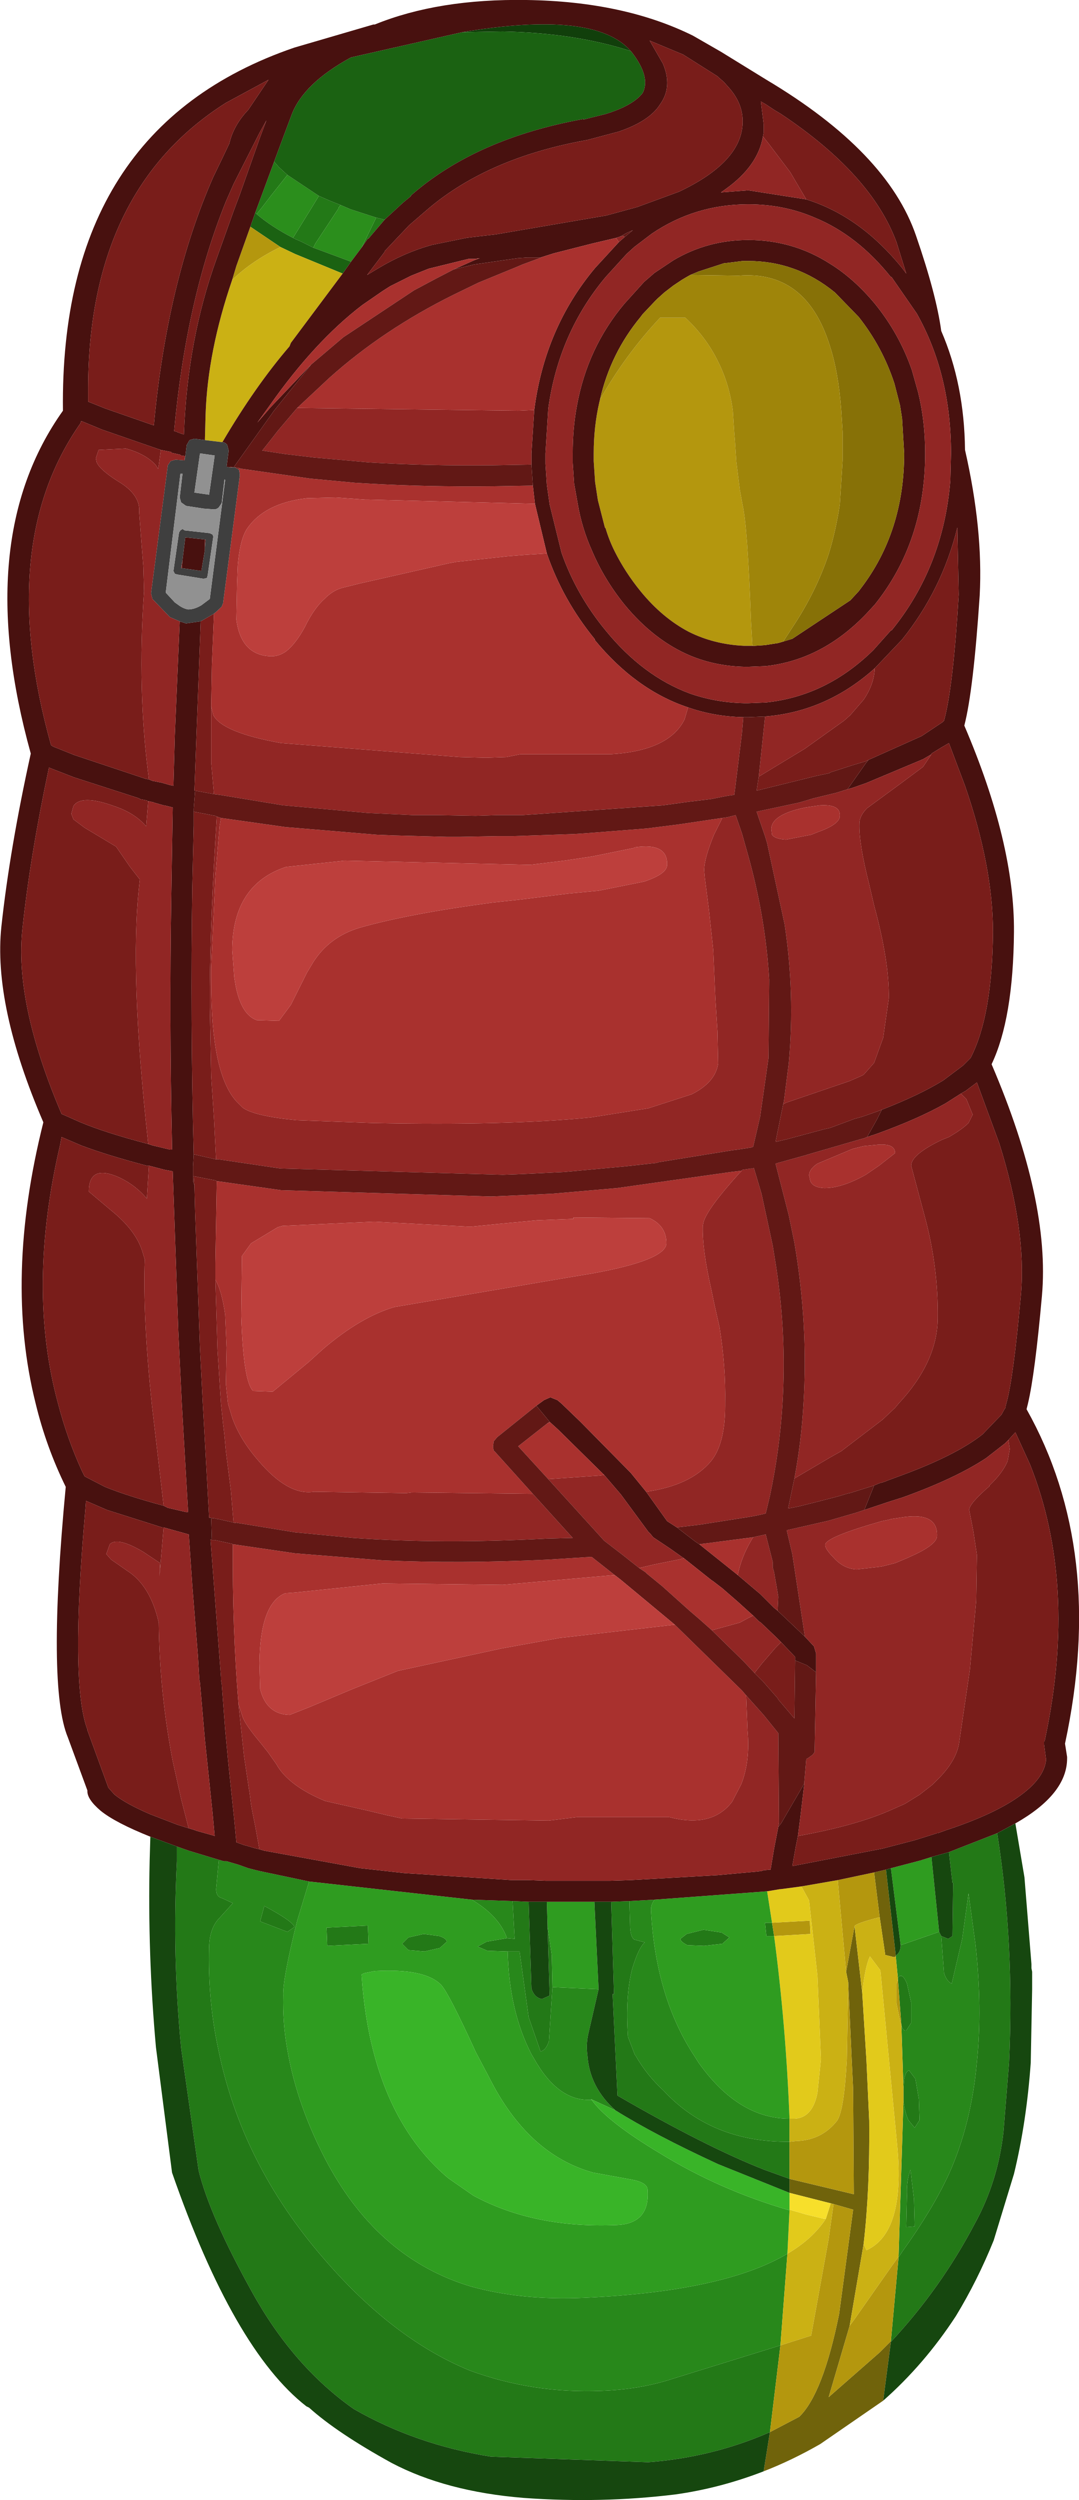 <?xml version="1.0" encoding="UTF-8" standalone="no"?>
<svg xmlns:ffdec="https://www.free-decompiler.com/flash" xmlns:xlink="http://www.w3.org/1999/xlink" ffdec:objectType="shape" height="178.65px" width="77.15px" xmlns="http://www.w3.org/2000/svg">
  <g transform="matrix(1.0, 0.0, 0.0, 1.0, 40.8, 141.05)">
    <path d="M-7.75 -138.75 Q1.75 -140.35 4.3 -137.4 0.3 -138.7 -4.85 -138.8 L-7.75 -138.75" fill="#113f0b" fill-rule="evenodd" stroke="none"/>
    <path d="M21.7 -7.25 L22.55 -7.45 23.25 -1.3 23.25 -1.25 23.15 -1.2 23.1 -1.2 22.5 -1.35 22.1 -4.05 21.7 -7.25 M22.35 30.5 L17.85 33.6 Q15.85 34.75 13.8 35.55 L14.25 32.75 16.35 31.65 Q18.05 30.0 19.2 24.3 L20.2 16.85 18.8 16.45 18.6 16.4 15.65 15.65 15.65 14.65 20.25 15.75 20.2 8.2 20.1 6.15 19.85 0.6 19.7 -0.15 20.3 -3.4 20.85 1.35 21.15 6.15 21.35 10.5 Q21.4 15.45 20.95 19.3 L19.95 25.15 18.45 30.25 22.1 27.05 22.9 26.25 22.9 26.3 22.35 30.5" fill="#70630b" fill-rule="evenodd" stroke="none"/>
    <path d="M-13.3 -125.35 L-14.45 -124.0 -14.5 -124.0 -14.95 -123.35 -13.9 -125.5 -13.3 -125.35 M-22.55 -125.85 L-21.2 -129.5 -20.85 -129.1 -20.25 -128.55 -21.4 -127.1 -22.05 -126.25 -22.45 -125.75 -22.55 -125.85 M-28.15 -9.1 L-27.3 -8.8 -25.15 -8.15 -25.35 -6.05 Q-25.35 -5.5 -24.9 -5.4 L-24.15 -5.05 -25.1 -4.0 Q-25.8 -3.3 -25.85 -1.95 -25.95 1.85 -25.2 5.35 -23.55 13.55 -17.65 20.35 -12.7 26.1 -7.2 28.35 -2.7 30.0 2.2 29.8 4.95 29.7 7.25 28.95 L15.0 26.55 14.25 32.75 Q10.15 34.55 5.55 34.9 L-5.7 34.5 Q-11.05 33.65 -15.5 31.1 -19.85 28.05 -22.8 22.7 -25.8 17.3 -26.6 14.05 L-27.85 5.3 Q-28.5 -1.4 -28.15 -8.05 L-28.15 -9.1 M-4.15 -5.2 L-3.0 -5.15 -2.8 1.05 Q-2.6 1.7 -2.05 1.8 L-1.5 1.55 -1.65 -3.4 -1.35 -1.35 -1.3 0.95 -1.55 4.8 Q-1.75 5.45 -2.15 5.55 L-3.0 3.1 -3.65 -1.6 -4.5 -1.6 -5.95 -1.65 -6.65 -1.95 -6.0 -2.3 -4.55 -2.55 -4.0 -2.5 -4.15 -5.2 M2.9 -5.15 L4.2 -5.2 4.25 -3.55 Q4.25 -2.65 4.55 -2.45 L5.3 -2.25 Q4.85 -1.85 4.4 -0.35 3.9 1.6 4.1 4.5 L4.6 5.8 4.65 5.85 Q5.45 7.25 6.65 8.35 10.1 12.05 15.65 12.0 L15.65 14.65 13.85 14.0 Q9.65 12.35 3.35 8.7 L3.0 1.45 3.1 1.45 2.9 -5.15 M27.05 -8.7 L30.5 -10.05 Q31.75 -2.2 31.35 6.35 L30.95 11.3 Q30.55 14.85 28.9 17.85 26.45 22.5 22.9 26.3 L22.9 26.25 23.45 20.25 23.75 19.8 Q25.9 16.8 27.05 14.3 28.65 10.75 29.05 6.3 29.45 2.45 28.95 -2.1 L28.45 -5.75 28.0 -2.5 27.25 0.7 Q26.9 0.55 26.7 -0.05 L26.5 -2.7 27.0 -2.5 27.3 -2.7 27.35 -6.5 27.3 -6.5 27.05 -8.7 M9.5 -3.15 L10.8 -2.95 11.35 -2.6 10.85 -2.15 9.55 -2.0 8.35 -2.05 Q7.85 -2.3 7.85 -2.5 L8.3 -2.85 9.5 -3.15 M14.55 -2.7 L14.0 -2.7 13.9 -3.65 14.4 -3.65 14.55 -2.7 M23.8 9.1 L23.8 9.0 23.8 8.9 23.8 8.8 23.8 8.6 23.8 8.2 23.85 7.55 Q23.95 6.95 24.2 6.9 L24.65 7.5 24.9 8.95 24.95 10.45 24.6 11.0 24.15 10.45 Q23.9 9.9 23.8 9.1 M23.4 0.35 L23.4 0.3 Q23.45 0.15 23.6 0.15 23.8 0.1 24.05 0.7 L24.35 2.05 24.35 3.5 24.0 4.05 Q23.75 4.1 23.65 3.65 L23.4 0.35 M24.05 15.85 Q24.0 14.8 24.3 14.0 L24.55 16.1 24.6 18.05 24.0 18.1 24.05 15.85 M-18.0 -127.05 L-17.2 -126.7 -16.45 -126.4 -16.6 -126.2 -16.6 -126.15 -18.25 -123.65 -18.4 -123.35 -19.3 -123.8 -19.65 -123.95 -19.85 -124.05 -18.55 -126.15 -18.0 -127.05 M-19.75 -3.35 L-20.25 -3.0 -22.2 -3.75 -21.9 -4.85 Q-19.85 -3.75 -19.75 -3.35 M-10.5 -2.85 L-9.4 -2.7 Q-8.9 -2.55 -8.85 -2.3 L-9.35 -1.85 -10.45 -1.6 -11.6 -1.7 -12.05 -2.15 -11.6 -2.6 -10.5 -2.85 M-17.45 -3.3 L-14.5 -3.45 -14.45 -2.15 -17.4 -2.0 -17.45 -3.3" fill="#237917" fill-rule="evenodd" stroke="none"/>
    <path d="M-25.15 -8.15 L-24.8 -8.05 -24.6 -8.05 -23.75 -7.8 -23.05 -7.55 -22.25 -7.35 -18.7 -6.6 -19.55 -3.8 Q-20.6 0.4 -20.55 1.55 -20.6 3.5 -20.25 5.45 -19.55 9.5 -17.35 13.6 -13.65 20.4 -7.1 22.35 -3.45 23.35 0.95 23.15 10.95 22.7 15.5 20.0 L15.0 26.55 7.25 28.95 Q4.95 29.7 2.2 29.8 -2.7 30.0 -7.2 28.35 -12.7 26.1 -17.65 20.35 -23.55 13.55 -25.2 5.35 -25.95 1.85 -25.85 -1.95 -25.8 -3.3 -25.1 -4.0 L-24.15 -5.05 -24.9 -5.4 Q-25.35 -5.5 -25.35 -6.05 L-25.15 -8.15 M-7.05 -5.3 L-4.15 -5.2 -4.0 -2.5 -4.55 -2.55 Q-5.05 -3.95 -6.6 -5.0 L-7.05 -5.3 M4.2 -5.2 L6.0 -5.3 Q5.7 -4.9 5.75 -4.45 6.1 1.75 8.9 5.95 L9.15 6.35 Q12.0 10.35 15.65 10.35 L15.65 12.0 Q10.1 12.05 6.65 8.35 5.45 7.25 4.65 5.85 L4.6 5.8 4.1 4.5 Q3.9 1.6 4.4 -0.35 4.85 -1.85 5.3 -2.25 L4.55 -2.45 Q4.25 -2.65 4.25 -3.55 L4.2 -5.2 M26.5 -2.7 L26.7 -0.05 Q26.9 0.55 27.25 0.7 L28.0 -2.5 28.45 -5.75 28.95 -2.1 Q29.45 2.45 29.05 6.3 28.65 10.75 27.05 14.3 25.9 16.8 23.75 19.8 L23.45 20.25 23.45 20.2 23.8 9.1 Q23.9 9.9 24.15 10.45 L24.6 11.0 24.95 10.45 24.9 8.95 24.65 7.5 24.2 6.9 Q23.95 6.95 23.85 7.55 L23.8 8.2 23.65 3.65 Q23.75 4.1 24.0 4.05 L24.35 3.5 24.35 2.05 24.05 0.7 Q23.8 0.1 23.6 0.15 23.45 0.15 23.4 0.3 L23.25 -1.25 23.25 -1.3 Q23.6 -1.55 23.6 -2.05 L26.35 -3.0 26.5 -2.7 M24.05 15.85 L24.0 18.1 24.6 18.05 24.55 16.1 24.3 14.0 Q24.0 14.8 24.05 15.85 M2.0 1.1 L1.25 4.35 Q1.1 5.1 1.2 5.8 1.35 8.1 3.2 9.75 L1.45 8.95 1.5 9.0 Q-0.9 9.15 -2.65 6.0 L-2.8 5.75 Q-4.4 2.65 -4.5 -1.6 L-3.65 -1.6 -3.0 3.1 -2.15 5.55 Q-1.75 5.45 -1.55 4.8 L-1.3 0.95 2.0 1.1 M-19.75 -3.35 Q-19.85 -3.75 -21.9 -4.85 L-22.2 -3.75 -20.25 -3.0 -19.75 -3.35" fill="#28881b" fill-rule="evenodd" stroke="none"/>
    <path d="M-14.95 -123.35 L-15.7 -122.35 -18.4 -123.35 -18.25 -123.65 -16.6 -126.15 -16.6 -126.2 -16.45 -126.4 -15.75 -126.1 -13.9 -125.5 -14.95 -123.35 M-20.25 -128.55 L-18.0 -127.05 -18.55 -126.15 -19.85 -124.05 Q-21.4 -124.85 -22.45 -125.75 L-22.05 -126.25 -21.4 -127.1 -20.25 -128.55" fill="#2b8e1c" fill-rule="evenodd" stroke="none"/>
    <path d="M4.3 -137.4 L4.35 -137.35 Q5.75 -135.55 5.15 -134.4 4.45 -133.5 2.5 -132.9 L0.9 -132.5 0.95 -132.55 Q-6.8 -131.15 -11.45 -127.05 L-11.4 -127.05 -12.0 -126.55 -13.3 -125.35 -13.9 -125.5 -15.75 -126.1 -16.45 -126.4 -17.2 -126.7 -18.0 -127.05 -20.25 -128.55 -20.85 -129.1 -21.2 -129.5 -20.55 -131.25 -19.95 -132.85 Q-19.1 -135.1 -15.7 -136.95 L-7.75 -138.75 -4.85 -138.8 Q0.3 -138.7 4.3 -137.4 M-15.7 -122.35 L-16.3 -121.5 -19.7 -122.9 -20.75 -123.4 -22.9 -124.85 -22.55 -125.85 -22.45 -125.75 Q-21.4 -124.85 -19.85 -124.05 L-19.65 -123.95 -19.3 -123.8 -18.4 -123.35 -15.7 -122.35" fill="#1b6212" fill-rule="evenodd" stroke="none"/>
    <path d="M-24.2 -121.05 L-23.9 -122.05 -22.9 -124.85 -20.75 -123.4 Q-22.8 -122.4 -24.2 -121.05 M19.1 -6.7 L21.7 -7.25 22.1 -4.05 Q20.35 -3.6 20.3 -3.4 L19.7 -0.15 19.1 -6.7 M13.0 -94.9 L12.7 -94.9 12.4 -94.9 Q10.25 -95.0 8.45 -95.9 6.55 -96.9 5.0 -98.8 3.9 -100.15 3.15 -101.65 2.75 -102.45 2.5 -103.3 L2.45 -103.35 1.95 -105.3 1.75 -106.6 1.65 -108.1 1.65 -108.65 Q1.65 -110.55 2.05 -112.3 L2.1 -112.5 Q3.95 -115.75 6.4 -118.35 L8.2 -118.35 Q9.7 -116.95 10.55 -115.2 11.35 -113.6 11.6 -111.7 L11.7 -110.15 11.75 -109.55 11.85 -108.05 12.1 -106.05 12.3 -104.95 Q12.65 -103.45 12.9 -96.6 L13.0 -94.9 M14.55 -2.7 L14.4 -3.65 17.1 -3.8 17.15 -2.85 14.55 -2.7 M23.45 20.25 L22.9 26.25 22.1 27.05 18.45 30.25 19.95 25.15 20.25 24.75 22.95 20.9 23.45 20.2 23.45 20.25 M23.65 3.65 L23.6 3.55 23.3 2.1 23.3 0.75 23.3 0.7 23.35 0.6 23.4 0.35 23.65 3.65 M19.85 0.6 L20.1 6.15 20.2 8.2 20.25 15.75 15.65 14.65 15.65 12.0 16.1 11.95 Q17.95 11.9 19.05 10.5 19.55 9.8 19.75 6.15 L19.85 0.6 M18.8 16.45 L20.2 16.85 19.2 24.3 Q18.05 30.0 16.35 31.65 L14.25 32.75 15.0 26.55 17.2 25.85 18.45 18.95 18.8 16.45" fill="#b4970e" fill-rule="evenodd" stroke="none"/>
    <path d="M-16.3 -121.5 L-20.0 -116.55 -20.1 -116.3 Q-22.55 -113.45 -24.9 -109.45 L-26.15 -109.6 -26.1 -111.45 Q-25.95 -115.95 -24.2 -121.05 -22.8 -122.4 -20.75 -123.4 L-19.7 -122.9 -16.3 -121.5 M16.5 -6.25 L19.1 -6.7 19.7 -0.15 19.85 0.6 19.75 6.15 Q19.55 9.8 19.05 10.5 17.95 11.9 16.1 11.95 L15.65 12.0 15.65 10.35 16.0 10.35 Q17.3 10.3 17.65 8.5 L17.9 6.1 17.65 0.15 17.05 -5.25 16.5 -6.25 M20.3 -3.4 Q20.35 -3.6 22.1 -4.05 L22.5 -1.35 23.1 -1.2 23.15 -1.2 23.25 -1.25 23.4 0.3 23.4 0.35 23.35 0.6 23.3 0.7 23.3 0.75 23.3 2.1 23.6 3.55 23.65 3.65 23.8 8.2 23.8 8.6 23.8 8.8 23.8 8.9 23.8 9.0 23.8 9.1 23.45 20.2 22.95 20.9 20.25 24.75 19.95 25.15 20.95 19.3 21.15 19.75 Q23.95 18.5 23.35 12.25 L22.15 -0.25 21.4 -1.25 Q21.05 -0.5 20.85 1.35 L20.3 -3.4 M15.5 20.0 Q17.3 18.95 18.25 17.5 L18.6 16.4 18.8 16.45 18.45 18.95 17.2 25.85 15.0 26.55 15.5 20.0" fill="#cbb114" fill-rule="evenodd" stroke="none"/>
    <path d="M14.05 -5.9 L14.95 -6.05 15.0 -6.05 16.5 -6.25 17.05 -5.25 17.65 0.15 17.9 6.1 17.65 8.5 Q17.3 10.3 16.0 10.35 L15.65 10.35 Q15.4 3.75 14.55 -2.7 L17.15 -2.85 17.1 -3.8 14.4 -3.65 14.05 -5.9 M20.85 1.35 Q21.05 -0.5 21.4 -1.25 L22.15 -0.25 23.35 12.25 Q23.95 18.5 21.15 19.75 L20.95 19.3 Q21.4 15.45 21.35 10.5 L21.15 6.15 20.85 1.35 M15.65 16.85 L16.85 17.2 18.1 17.5 18.25 17.5 Q17.3 18.95 15.5 20.0 L15.65 16.9 15.65 16.85" fill="#e2ca1b" fill-rule="evenodd" stroke="none"/>
    <path d="M18.25 17.5 L18.1 17.5 16.85 17.2 15.65 16.85 15.65 15.65 18.6 16.4 18.25 17.5" fill="#f7df2b" fill-rule="evenodd" stroke="none"/>
    <path d="M-18.7 -6.6 L-7.05 -5.3 -6.6 -5.0 Q-5.05 -3.95 -4.55 -2.55 L-6.0 -2.3 -6.65 -1.95 -5.95 -1.65 -4.5 -1.6 Q-4.4 2.65 -2.8 5.75 L-2.65 6.0 Q-0.9 9.15 1.5 9.0 2.6 10.55 6.35 12.8 10.65 15.45 15.65 16.9 L15.5 20.0 Q10.95 22.7 0.95 23.15 -3.45 23.35 -7.1 22.35 -13.65 20.4 -17.35 13.6 -19.55 9.5 -20.25 5.45 -20.6 3.5 -20.55 1.55 -20.6 0.4 -19.55 -3.8 L-18.7 -6.6 M-1.7 -5.15 L0.7 -5.15 1.7 -5.15 2.0 1.1 -1.3 0.95 -1.35 -1.35 -1.65 -3.4 -1.7 -5.15 M6.0 -5.3 L14.05 -5.9 14.4 -3.65 13.9 -3.65 14.0 -2.7 14.55 -2.7 Q15.4 3.75 15.65 10.35 12.0 10.35 9.15 6.35 L8.9 5.95 Q6.1 1.75 5.75 -4.45 5.7 -4.9 6.0 -5.3 M22.9 -7.55 L25.0 -8.1 25.8 -8.35 26.35 -3.0 23.6 -2.05 22.9 -7.55 M9.5 -3.15 L8.3 -2.85 7.85 -2.5 Q7.85 -2.3 8.35 -2.05 L9.55 -2.0 10.85 -2.15 11.35 -2.6 10.8 -2.95 9.5 -3.15 M3.3 17.95 Q5.7 17.85 5.5 15.4 5.45 14.9 4.35 14.7 L1.6 14.2 Q-3.05 12.9 -5.8 7.45 L-6.75 5.65 -6.8 5.55 Q-8.7 1.4 -9.25 0.8 -10.4 -0.4 -14.0 -0.2 L-14.75 -0.05 -14.95 0.05 Q-14.75 3.05 -14.1 5.55 -12.6 11.35 -8.75 14.6 L-6.95 15.85 Q-2.6 18.2 3.3 17.95 M-17.45 -3.3 L-17.4 -2.0 -14.45 -2.15 -14.5 -3.45 -17.45 -3.3 M-10.5 -2.85 L-11.6 -2.6 -12.05 -2.15 -11.6 -1.7 -10.45 -1.6 -9.35 -1.85 -8.85 -2.3 Q-8.9 -2.55 -9.4 -2.7 L-10.5 -2.85" fill="#2f9c20" fill-rule="evenodd" stroke="none"/>
    <path d="M3.2 9.75 Q6.0 11.5 10.55 13.6 L15.65 15.65 15.65 16.85 15.65 16.9 Q10.65 15.45 6.35 12.8 2.6 10.55 1.5 9.0 L1.45 8.95 3.2 9.75 M3.3 17.95 Q-2.6 18.2 -6.95 15.85 L-8.75 14.6 Q-12.6 11.35 -14.1 5.55 -14.75 3.05 -14.95 0.05 L-14.75 -0.05 -14.0 -0.2 Q-10.4 -0.4 -9.25 0.8 -8.7 1.4 -6.8 5.55 L-6.75 5.65 -5.8 7.45 Q-3.05 12.9 1.6 14.2 L4.35 14.7 Q5.45 14.9 5.5 15.4 5.7 17.85 3.3 17.95" fill="#39b428" fill-rule="evenodd" stroke="none"/>
    <path d="M-13.3 -125.35 L-12.0 -126.55 -11.4 -127.05 -11.45 -127.05 Q-6.8 -131.15 0.95 -132.55 L0.9 -132.5 2.5 -132.9 Q4.45 -133.5 5.15 -134.4 5.75 -135.55 4.35 -137.35 L4.3 -137.4 Q1.75 -140.35 -7.75 -138.75 L-15.7 -136.95 Q-19.1 -135.1 -19.95 -132.85 L-20.55 -131.25 -21.2 -129.5 -22.55 -125.85 -22.9 -124.85 -23.9 -122.05 -24.2 -121.05 Q-25.95 -115.95 -26.1 -111.45 L-26.15 -109.6 -26.9 -109.7 -27.25 -109.6 -27.45 -109.25 -27.55 -108.45 -27.85 -108.5 -27.9 -108.55 -28.55 -108.7 -28.55 -108.75 -29.3 -108.9 -29.6 -109.0 -33.5 -110.35 -34.95 -110.95 -35.0 -110.95 -35.05 -110.8 Q-41.15 -102.1 -37.15 -87.8 L-37.0 -87.7 -35.5 -87.1 -30.4 -85.4 -30.15 -85.35 -29.9 -85.25 -29.4 -85.15 -29.35 -85.15 -28.65 -84.95 -28.4 -84.9 -28.3 -88.5 -27.95 -96.65 -27.5 -96.5 -26.45 -96.65 -26.9 -84.55 -26.85 -84.55 -26.95 -83.25 -26.95 -83.05 -26.95 -82.85 -26.95 -82.05 -27.05 -77.7 Q-27.2 -68.15 -26.95 -58.55 L-27.0 -57.7 -27.0 -56.65 -26.9 -56.35 -26.85 -54.45 -26.5 -44.65 -26.3 -40.75 -25.85 -32.65 -25.85 -32.6 -25.45 -32.55 -25.7 -32.55 -25.65 -31.0 -25.75 -31.05 -25.0 -21.2 -25.0 -21.0 -24.95 -20.75 -24.7 -17.45 -24.5 -15.3 -24.25 -12.9 -24.05 -11.0 -23.9 -9.4 -23.35 -9.2 -23.15 -9.15 -22.65 -9.0 -22.25 -8.9 -21.9 -8.8 -15.05 -7.55 -11.9 -7.2 -4.25 -6.7 -3.05 -6.7 -1.75 -6.65 0.7 -6.65 1.6 -6.65 2.8 -6.65 4.35 -6.7 10.5 -7.05 13.25 -7.3 13.65 -7.35 13.8 -7.4 14.3 -7.45 14.55 -8.95 14.85 -10.5 15.05 -10.75 16.65 -13.5 16.7 -13.6 16.7 -13.5 16.4 -11.0 16.25 -9.85 16.1 -9.1 15.85 -7.7 22.3 -8.95 24.6 -9.55 26.2 -10.05 26.25 -10.05 26.8 -10.25 Q30.15 -11.35 31.95 -12.6 33.85 -13.9 34.0 -15.3 L33.85 -16.4 33.85 -16.6 33.9 -16.65 33.95 -16.9 Q36.25 -27.85 32.85 -36.4 L31.8 -38.7 31.3 -38.15 31.05 -37.9 29.7 -36.85 Q27.5 -35.4 23.75 -34.05 L22.8 -33.75 22.65 -33.7 22.5 -33.65 21.0 -33.15 21.7 -34.9 22.05 -35.05 22.4 -35.15 22.65 -35.25 23.6 -35.6 Q27.55 -37.05 29.45 -38.55 L30.8 -39.95 31.05 -40.4 31.1 -40.45 31.1 -40.55 31.15 -40.75 Q31.65 -42.45 32.2 -48.55 32.6 -53.15 30.65 -59.35 L29.05 -63.7 28.25 -63.1 27.9 -62.9 26.8 -62.2 Q24.85 -61.1 21.95 -60.05 L21.2 -59.8 21.9 -61.05 22.25 -61.75 Q24.95 -62.8 26.65 -63.85 L28.05 -64.9 28.6 -65.45 Q30.15 -68.45 30.2 -74.45 30.2 -79.1 28.2 -84.9 L27.05 -87.95 26.45 -87.6 25.8 -87.2 25.8 -87.15 25.2 -86.8 21.15 -85.1 20.15 -84.75 19.8 -84.65 20.15 -85.15 21.1 -86.5 21.3 -86.75 25.1 -88.45 26.6 -89.45 26.7 -89.55 Q27.35 -91.9 27.75 -98.55 L27.65 -103.35 Q26.55 -98.9 23.7 -95.35 L21.75 -93.3 Q18.3 -90.2 13.9 -89.85 L12.7 -89.8 12.35 -89.8 Q10.25 -89.85 8.4 -90.5 4.65 -91.75 1.7 -95.35 L1.75 -95.35 Q-0.55 -98.15 -1.7 -101.5 L-2.55 -105.05 -2.7 -106.35 -2.8 -107.85 -2.8 -108.65 -2.6 -111.75 Q-1.85 -117.6 1.75 -121.9 L3.45 -123.75 3.85 -124.1 4.45 -124.6 4.0 -124.4 3.55 -124.15 3.25 -124.05 1.55 -123.65 -1.2 -122.95 -2.15 -122.65 -3.1 -122.65 -3.8 -122.6 -6.9 -122.15 -8.35 -121.8 -6.9 -122.45 -6.5 -122.6 -6.85 -122.55 -7.3 -122.55 -10.15 -121.85 -11.4 -121.35 -12.9 -120.6 -13.45 -120.25 -14.9 -119.25 Q-18.3 -116.65 -21.5 -112.1 L-22.4 -110.85 -21.45 -111.95 -18.55 -115.0 -21.25 -111.65 -21.35 -111.5 -24.1 -107.65 -24.35 -107.7 -24.4 -107.65 -24.6 -107.7 -24.45 -108.85 -24.55 -109.25 Q-24.7 -109.45 -24.9 -109.45 -22.55 -113.45 -20.1 -116.3 L-20.0 -116.55 -16.3 -121.5 -15.7 -122.35 -14.95 -123.35 -14.5 -124.0 -14.45 -124.0 -13.3 -125.35 M8.05 -137.15 L5.65 -138.15 6.6 -136.5 Q7.3 -134.85 6.4 -133.6 5.65 -132.4 3.45 -131.65 L1.2 -131.05 Q-5.8 -129.8 -10.1 -126.2 L-10.45 -125.9 -11.55 -124.95 -13.3 -123.1 -13.3 -123.05 -14.55 -121.4 -13.8 -121.85 Q-11.9 -123.0 -9.9 -123.55 L-7.45 -124.05 -6.65 -124.15 -5.35 -124.3 2.55 -125.65 4.75 -126.25 7.75 -127.35 Q12.2 -129.45 12.3 -132.25 12.35 -133.6 11.35 -134.75 L10.95 -135.2 10.6 -135.5 10.5 -135.6 8.05 -137.15 M16.85 -126.8 Q20.7 -125.6 23.7 -121.9 L24.0 -121.5 23.3 -123.75 Q21.5 -128.6 15.05 -132.9 L14.55 -133.2 13.95 -133.6 13.6 -133.8 13.8 -132.2 13.8 -131.75 13.8 -131.55 13.75 -131.3 Q13.4 -129.2 11.1 -127.55 L10.75 -127.3 12.7 -127.45 16.85 -126.8 M27.2 -108.65 Q27.2 -114.3 24.75 -118.65 L22.95 -121.25 22.9 -121.25 Q20.5 -124.25 17.45 -125.5 15.25 -126.45 12.7 -126.45 8.9 -126.45 5.8 -124.35 L4.55 -123.4 4.0 -122.9 2.5 -121.25 Q-0.85 -117.25 -1.6 -111.85 L-1.8 -108.65 -1.8 -107.9 -1.7 -106.4 -1.5 -105.0 -0.65 -101.55 Q0.4 -98.55 2.5 -96.0 5.15 -92.75 8.5 -91.5 10.35 -90.85 12.4 -90.8 L12.7 -90.8 13.95 -90.85 Q18.3 -91.3 21.65 -94.6 L22.9 -96.0 22.95 -96.0 Q26.65 -100.55 27.15 -106.7 L27.2 -108.65 M-30.05 -9.8 Q-32.55 -10.8 -33.6 -11.65 -34.6 -12.5 -34.55 -13.1 L-35.95 -16.9 Q-37.45 -20.5 -36.1 -34.8 -37.5 -37.65 -38.25 -40.75 -40.5 -49.7 -37.7 -60.85 -41.3 -69.2 -40.7 -74.85 -40.1 -80.4 -38.6 -87.2 -42.85 -102.5 -36.3 -111.7 -36.55 -131.9 -19.75 -137.65 L-14.1 -139.3 -14.0 -139.3 Q-9.45 -141.15 -3.15 -141.05 3.8 -140.95 8.75 -138.5 L10.75 -137.35 14.0 -135.35 Q22.65 -130.2 24.7 -124.2 26.15 -120.0 26.5 -117.4 28.15 -113.6 28.2 -108.9 29.5 -103.2 29.25 -98.5 28.8 -91.7 28.15 -89.2 31.75 -80.8 31.7 -74.45 31.65 -68.25 30.1 -65.0 34.3 -55.2 33.7 -48.45 33.2 -42.85 32.7 -40.75 L32.6 -40.35 Q38.3 -30.2 35.35 -16.45 L35.5 -15.5 35.5 -15.4 Q35.5 -12.85 31.8 -10.75 L30.5 -10.05 27.05 -8.7 25.8 -8.35 25.0 -8.1 22.9 -7.55 22.55 -7.45 21.7 -7.25 19.1 -6.7 16.5 -6.25 15.0 -6.05 14.95 -6.05 14.05 -5.9 6.0 -5.3 4.2 -5.2 2.9 -5.15 1.7 -5.15 0.7 -5.15 -1.7 -5.15 -3.0 -5.15 -4.15 -5.2 -7.05 -5.3 -18.7 -6.6 -22.25 -7.35 -23.05 -7.55 -23.75 -7.8 -24.6 -8.05 -24.8 -8.05 -25.15 -8.15 -27.3 -8.8 -28.15 -9.1 -30.05 -9.8 M15.85 -95.4 L20.0 -98.15 20.6 -98.8 20.75 -99.0 Q23.85 -103.05 23.85 -108.65 L23.7 -111.15 23.55 -112.1 23.15 -113.65 Q22.3 -116.25 20.6 -118.4 L18.9 -120.15 Q16.15 -122.4 12.7 -122.4 L12.5 -122.4 12.3 -122.4 11.1 -122.25 11.0 -122.25 9.15 -121.65 8.55 -121.4 8.2 -121.2 7.95 -121.05 7.35 -120.65 6.7 -120.15 6.2 -119.7 6.05 -119.55 5.15 -118.6 5.0 -118.4 Q2.85 -115.8 2.1 -112.5 L2.05 -112.3 Q1.65 -110.55 1.65 -108.65 L1.65 -108.1 1.75 -106.6 1.95 -105.3 2.45 -103.35 2.5 -103.3 Q2.75 -102.45 3.15 -101.65 3.9 -100.15 5.0 -98.8 6.55 -96.9 8.45 -95.9 10.25 -95.0 12.4 -94.9 L12.7 -94.9 13.0 -94.9 13.15 -94.9 13.9 -94.95 14.85 -95.1 15.85 -95.4 M21.75 -97.85 L21.15 -97.2 Q18.0 -93.9 13.95 -93.45 L12.7 -93.4 12.45 -93.4 Q10.35 -93.45 8.55 -94.2 5.95 -95.3 3.85 -97.85 2.4 -99.65 1.55 -101.65 0.8 -103.3 0.5 -105.1 L0.25 -106.5 0.15 -108.0 0.15 -108.65 Q0.15 -110.45 0.45 -112.05 1.2 -116.2 3.85 -119.35 L5.25 -120.9 6.0 -121.55 7.35 -122.45 Q9.8 -123.9 12.7 -123.9 15.9 -123.9 18.55 -122.2 20.25 -121.15 21.75 -119.35 23.5 -117.2 24.4 -114.6 L24.85 -113.0 Q25.35 -110.95 25.35 -108.65 25.35 -102.35 21.75 -97.85 M-2.45 -40.6 L-1.9 -41.0 -1.45 -41.2 -0.95 -41.0 -0.65 -40.75 0.7 -39.45 4.3 -35.8 5.4 -34.45 6.9 -32.35 7.6 -31.9 8.9 -30.9 9.2 -30.7 11.95 -28.5 13.25 -27.4 13.55 -27.15 14.55 -26.15 14.8 -25.95 16.75 -24.1 17.4 -23.4 17.55 -22.9 17.55 -21.55 16.9 -22.05 16.05 -22.4 16.05 -22.65 15.05 -23.7 14.85 -23.9 14.65 -24.1 13.6 -25.1 13.45 -25.2 13.05 -25.6 12.0 -26.55 10.85 -27.55 10.2 -28.05 10.05 -28.15 8.1 -29.7 7.95 -29.8 7.1 -30.4 5.9 -31.2 5.7 -31.45 5.55 -31.6 3.6 -34.25 2.4 -35.65 -0.9 -38.9 -1.45 -39.4 -1.5 -39.45 -2.45 -40.6 M-34.5 -112.35 L-33.25 -111.85 -29.8 -110.65 Q-28.85 -120.9 -25.55 -128.4 L-24.85 -129.85 -24.4 -130.8 Q-24.1 -132.1 -23.05 -133.2 L-21.6 -135.35 -24.65 -133.7 Q-34.45 -127.5 -34.5 -113.35 L-34.5 -112.35 M-25.3 -122.6 L-24.1 -125.95 -23.65 -127.15 -22.2 -131.25 -21.75 -132.45 -22.25 -131.55 -24.1 -127.9 -24.65 -126.65 Q-27.5 -119.6 -28.35 -110.25 L-28.05 -110.15 -28.1 -110.15 -27.65 -110.0 Q-27.4 -116.8 -25.3 -122.6 M-27.6 -108.15 L-27.6 -108.3 -27.55 -108.45 -27.6 -108.15 M-26.15 -101.85 L-26.15 -101.75 -26.4 -100.25 -27.8 -100.45 -27.75 -101.05 -27.55 -102.65 -26.15 -102.5 -26.15 -101.85 M-30.2 -83.8 L-30.25 -83.8 -30.3 -83.85 -30.8 -83.95 -30.85 -84.0 -35.5 -85.5 -37.05 -86.1 -37.3 -86.2 Q-38.65 -79.85 -39.2 -74.65 -39.75 -69.55 -36.65 -62.05 L-36.4 -61.45 -35.05 -60.85 Q-33.25 -60.1 -30.2 -59.3 L-29.9 -59.2 -28.65 -58.9 -28.5 -58.9 -28.5 -59.25 Q-28.7 -68.2 -28.55 -77.1 L-28.45 -83.35 -29.05 -83.5 -29.1 -83.5 -29.8 -83.7 -29.75 -83.7 -30.2 -83.8 M-30.15 -57.75 L-30.3 -57.75 Q-33.15 -58.5 -35.0 -59.2 L-36.4 -59.8 -36.5 -59.25 Q-38.9 -49.0 -36.65 -40.75 -36.0 -38.25 -34.95 -35.95 L-34.75 -35.55 -33.3 -34.8 Q-31.7 -34.15 -29.1 -33.45 L-28.8 -33.3 -27.5 -33.0 -27.35 -33.0 -27.8 -40.75 -28.05 -45.9 -28.45 -57.35 -29.0 -57.45 -30.15 -57.75 M-29.1 -31.9 L-29.2 -31.9 -33.15 -33.15 -34.65 -33.8 -34.7 -33.15 Q-35.8 -20.75 -34.55 -17.45 L-34.55 -17.4 -33.05 -13.3 -32.65 -12.85 -32.6 -12.8 Q-31.8 -12.15 -30.05 -11.4 L-28.1 -10.65 -27.3 -10.4 -26.8 -10.25 -26.85 -10.25 -25.6 -9.9 -25.45 -9.85 -25.6 -11.5 -26.15 -16.75 -26.5 -20.8 -26.55 -21.05 -26.55 -21.1 -26.65 -22.75 -27.05 -27.75 -27.3 -31.4 -29.1 -31.9" fill="#48110f" fill-rule="evenodd" stroke="none"/>
    <path d="M-24.4 -107.65 L-24.35 -107.7 -24.1 -107.65 -24.4 -107.65 M21.75 -93.3 L23.7 -95.35 Q26.55 -98.9 27.65 -103.35 L27.75 -98.55 Q27.35 -91.9 26.7 -89.55 L26.6 -89.45 25.1 -88.45 21.3 -86.75 21.1 -86.65 20.1 -86.35 18.55 -85.85 18.5 -85.8 17.55 -85.6 17.15 -85.5 13.3 -84.55 13.45 -85.55 16.75 -87.55 19.55 -89.55 20.0 -89.95 20.95 -91.05 Q21.7 -92.15 21.75 -93.3 M25.8 -87.15 L25.8 -87.2 26.45 -87.6 27.05 -87.95 28.2 -84.9 Q30.2 -79.1 30.2 -74.45 30.15 -68.45 28.6 -65.45 L28.05 -64.9 26.65 -63.85 Q24.95 -62.8 22.25 -61.75 L21.85 -61.6 20.85 -61.25 20.3 -61.1 18.55 -60.45 18.1 -60.35 15.5 -59.65 14.65 -59.45 15.2 -62.15 15.4 -62.25 19.95 -63.8 20.75 -64.15 20.95 -64.25 21.7 -65.1 22.35 -66.9 22.75 -69.7 Q22.8 -72.3 21.7 -76.35 L21.35 -77.85 Q20.6 -80.8 20.65 -82.2 20.65 -82.75 21.2 -83.3 L23.45 -84.95 25.2 -86.25 25.8 -87.15 M27.9 -62.9 L28.25 -63.1 29.05 -63.7 30.65 -59.35 Q32.6 -53.15 32.2 -48.55 31.65 -42.45 31.15 -40.75 L31.1 -40.55 31.1 -40.45 31.05 -40.4 30.8 -39.95 29.45 -38.55 Q27.55 -37.05 23.6 -35.6 L22.65 -35.25 22.4 -35.15 22.05 -35.05 21.7 -34.9 19.95 -34.35 19.9 -34.35 19.05 -34.1 17.5 -33.7 16.3 -33.4 15.8 -33.3 15.55 -33.25 16.0 -35.4 18.55 -36.9 19.35 -37.35 22.3 -39.6 23.2 -40.45 23.45 -40.75 Q26.2 -43.7 26.25 -46.8 26.3 -50.55 25.3 -54.2 L24.35 -57.75 Q24.35 -58.55 26.55 -59.6 L27.05 -59.8 Q28.0 -60.35 28.45 -60.8 L28.75 -61.4 28.3 -62.5 27.9 -62.9 M31.3 -38.15 L31.8 -38.7 32.85 -36.4 Q36.25 -27.85 33.95 -16.9 L33.9 -16.65 33.85 -16.6 33.85 -16.4 34.0 -15.3 Q33.85 -13.9 31.95 -12.6 30.15 -11.35 26.8 -10.25 L26.25 -10.05 26.2 -10.05 24.6 -9.55 22.3 -8.95 15.85 -7.7 16.1 -9.1 16.25 -9.85 Q20.45 -10.6 23.0 -11.75 L23.9 -12.15 24.95 -12.8 25.85 -13.5 26.4 -14.05 Q27.65 -15.35 27.8 -16.65 L28.55 -21.75 29.0 -26.65 29.05 -29.95 28.8 -31.6 28.5 -33.15 Q28.5 -33.6 29.95 -34.85 L29.95 -34.9 Q30.9 -35.8 31.25 -36.65 L31.4 -37.5 31.3 -38.15 M-22.25 -8.9 L-22.65 -9.0 -23.15 -9.15 -23.35 -9.2 -23.9 -9.4 -24.05 -11.0 -24.25 -12.9 -24.5 -15.3 -24.7 -17.45 -24.95 -20.75 -25.0 -21.0 -25.0 -21.2 -25.75 -31.05 -25.65 -31.0 -25.45 -31.0 -24.3 -30.75 -24.25 -30.75 -24.15 -30.7 Q-24.2 -24.75 -23.75 -19.3 L-23.35 -15.55 -23.0 -13.2 -22.95 -12.9 -22.85 -12.1 -22.75 -11.55 -22.55 -10.55 -22.25 -8.9 M-25.45 -32.55 L-25.85 -32.6 -25.85 -32.65 -26.3 -40.75 -26.5 -44.65 -26.85 -54.45 -26.9 -56.35 -26.95 -57.0 -25.4 -56.7 -25.3 -56.65 -25.4 -50.8 -25.4 -49.6 -25.25 -44.6 -25.0 -40.75 -24.85 -39.3 -24.8 -38.9 -24.75 -38.45 -24.65 -37.35 -24.3 -34.6 -24.1 -32.25 -25.2 -32.5 -25.25 -32.5 -25.45 -32.55 M-26.95 -58.55 Q-27.2 -68.15 -27.05 -77.7 L-26.95 -82.05 -26.95 -82.85 -26.95 -83.05 -25.4 -82.75 -25.3 -82.7 Q-25.75 -75.65 -25.8 -70.55 L-25.8 -69.05 -25.7 -64.15 -25.5 -61.1 -25.35 -58.2 -26.9 -58.55 -26.95 -58.55 M-26.85 -84.55 L-26.9 -84.55 -26.45 -96.65 -25.5 -97.2 -25.65 -93.5 -25.7 -90.6 -25.7 -86.55 -25.5 -84.3 -26.85 -84.55 M-30.15 -85.35 L-30.4 -85.4 -35.5 -87.1 -37.0 -87.7 -37.15 -87.8 Q-41.15 -102.1 -35.05 -110.8 L-35.0 -110.95 -34.95 -110.95 -33.5 -110.35 -29.6 -109.0 -29.3 -108.9 -29.45 -107.8 -29.5 -107.55 -29.65 -107.8 Q-30.35 -108.6 -31.8 -109.0 L-33.75 -108.9 -33.95 -108.3 -33.9 -108.05 Q-33.7 -107.5 -32.35 -106.65 -30.75 -105.7 -30.85 -104.45 L-30.7 -102.45 -30.55 -100.55 -30.5 -98.8 Q-31.0 -91.7 -30.15 -85.35 M8.05 -137.15 L10.5 -135.6 10.6 -135.5 10.95 -135.2 11.35 -134.75 Q12.35 -133.6 12.3 -132.25 12.2 -129.45 7.75 -127.35 L4.75 -126.25 2.55 -125.65 -5.35 -124.3 -6.65 -124.15 -7.45 -124.05 -9.9 -123.55 Q-11.9 -123.0 -13.8 -121.85 L-14.55 -121.4 -13.3 -123.05 -13.3 -123.1 -11.55 -124.95 -10.45 -125.9 -10.1 -126.2 Q-5.8 -129.8 1.2 -131.05 L3.45 -131.65 Q5.65 -132.4 6.4 -133.6 7.3 -134.85 6.6 -136.5 L5.65 -138.15 8.05 -137.15 M13.75 -131.3 L13.8 -131.55 13.8 -131.75 13.8 -132.2 13.6 -133.8 13.95 -133.6 14.55 -133.2 15.05 -132.9 Q21.5 -128.6 23.3 -123.75 L24.0 -121.5 23.7 -121.9 Q20.7 -125.6 16.85 -126.8 L15.7 -128.75 14.15 -130.8 13.75 -131.3 M15.05 -23.7 L16.05 -22.65 16.05 -22.4 16.0 -18.25 14.85 -19.6 14.8 -19.7 13.75 -20.9 13.3 -21.35 13.15 -21.5 13.7 -22.2 14.65 -23.3 14.85 -23.5 15.05 -23.7 M-25.3 -122.6 Q-27.4 -116.8 -27.65 -110.0 L-28.1 -110.15 -28.05 -110.15 -28.35 -110.25 Q-27.5 -119.6 -24.65 -126.65 L-24.1 -127.9 -22.25 -131.55 -21.75 -132.45 -22.2 -131.25 -23.65 -127.15 -24.1 -125.95 -25.3 -122.6 M-34.5 -112.35 L-34.5 -113.35 Q-34.45 -127.5 -24.65 -133.7 L-21.6 -135.35 -23.05 -133.2 Q-24.1 -132.1 -24.4 -130.8 L-24.85 -129.85 -25.55 -128.4 Q-28.85 -120.9 -29.8 -110.65 L-33.25 -111.85 -34.5 -112.35 M-23.75 -107.5 L-24.0 -107.65 -23.7 -107.6 -23.75 -107.5 M-26.15 -102.5 L-26.1 -102.5 -26.15 -101.85 -26.15 -102.5 M-30.2 -59.3 Q-33.25 -60.1 -35.05 -60.85 L-36.4 -61.45 -36.65 -62.05 Q-39.75 -69.55 -39.2 -74.65 -38.65 -79.85 -37.3 -86.2 L-37.05 -86.1 -35.5 -85.5 -30.85 -84.0 -30.8 -83.95 -30.3 -83.85 -30.25 -83.8 -30.2 -83.8 -30.35 -82.0 Q-31.15 -82.95 -32.65 -83.45 -35.0 -84.3 -35.55 -83.45 L-35.7 -82.9 -35.55 -82.5 -34.75 -81.9 -32.5 -80.55 -31.5 -79.1 -30.8 -78.2 -30.85 -77.75 Q-31.55 -71.5 -30.2 -59.3 M-30.15 -57.75 L-30.3 -55.4 Q-31.1 -56.35 -32.25 -56.9 -34.45 -57.9 -34.45 -55.9 L-32.85 -54.55 Q-31.05 -53.1 -30.6 -51.55 L-30.45 -51.05 Q-30.6 -47.0 -29.95 -40.75 L-29.1 -33.45 Q-31.7 -34.15 -33.3 -34.8 L-34.75 -35.55 -34.95 -35.95 Q-36.0 -38.25 -36.65 -40.75 -38.9 -49.0 -36.5 -59.25 L-36.4 -59.8 -35.0 -59.2 Q-33.15 -58.5 -30.3 -57.75 L-30.15 -57.75 M-27.3 -10.4 L-28.1 -10.65 -30.05 -11.4 Q-31.8 -12.15 -32.6 -12.8 L-32.65 -12.85 -33.05 -13.3 -34.55 -17.4 -34.55 -17.45 Q-35.8 -20.75 -34.7 -33.15 L-34.65 -33.8 -33.15 -33.15 -29.2 -31.9 -29.1 -31.9 -29.4 -28.4 -29.35 -29.35 -30.55 -30.15 Q-32.4 -31.25 -32.95 -30.7 L-33.2 -30.0 -32.85 -29.6 -31.7 -28.8 Q-30.05 -27.75 -29.45 -25.1 -29.4 -20.15 -28.45 -15.2 L-27.85 -12.5 -27.35 -10.55 -27.3 -10.4" fill="#791d1a" fill-rule="evenodd" stroke="none"/>
    <path d="M3.25 -124.05 L3.55 -124.15 3.8 -124.2 3.85 -124.1 3.45 -123.75 3.25 -124.05 M-2.6 -111.75 L-2.8 -108.65 -2.8 -107.85 -5.55 -107.8 Q-10.2 -107.75 -14.35 -108.0 L-18.3 -108.35 -20.4 -108.6 -22.05 -108.85 -21.3 -109.8 -20.95 -110.25 -19.55 -111.9 -3.75 -111.7 -2.6 -111.75 M8.4 -90.5 Q10.25 -89.85 12.35 -89.8 L12.25 -88.65 11.75 -84.6 11.7 -84.25 11.35 -84.2 11.05 -84.15 10.05 -83.95 8.4 -83.75 6.6 -83.5 -3.45 -82.8 -5.3 -82.8 -6.8 -82.75 -9.5 -82.8 -11.25 -82.8 -14.45 -82.95 -20.55 -83.5 -25.1 -84.25 -25.5 -84.3 -25.7 -86.55 -25.7 -90.6 -25.55 -89.95 Q-24.9 -88.7 -20.7 -87.95 L-7.95 -86.95 -6.05 -86.9 -4.6 -86.95 -3.6 -87.15 2.85 -87.15 Q7.05 -87.4 8.15 -89.65 L8.4 -90.5 M13.9 -89.85 Q18.3 -90.2 21.75 -93.3 21.7 -92.15 20.95 -91.05 L20.0 -89.95 19.55 -89.55 16.75 -87.55 13.45 -85.55 13.9 -89.8 13.9 -89.85 M19.8 -84.65 L20.15 -84.75 21.15 -85.1 25.2 -86.8 25.8 -87.15 25.2 -86.25 23.45 -84.95 21.2 -83.3 Q20.65 -82.75 20.65 -82.2 20.6 -80.8 21.35 -77.85 L21.7 -76.35 Q22.8 -72.3 22.75 -69.7 L22.35 -66.9 21.7 -65.1 20.95 -64.25 20.75 -64.15 19.95 -63.8 15.4 -62.25 15.2 -62.15 15.25 -62.35 15.6 -65.1 Q16.05 -70.05 15.3 -75.0 L14.05 -80.8 13.9 -81.3 13.4 -82.75 13.3 -83.05 16.35 -83.7 17.35 -84.0 19.0 -84.4 19.8 -84.65 M21.2 -59.8 L21.95 -60.05 Q24.85 -61.1 26.8 -62.2 L27.9 -62.9 28.3 -62.5 28.75 -61.4 28.45 -60.8 Q28.0 -60.35 27.05 -59.8 L26.55 -59.6 Q24.35 -58.55 24.35 -57.75 L25.3 -54.2 Q26.3 -50.55 26.25 -46.8 26.2 -43.7 23.45 -40.75 L23.2 -40.45 22.3 -39.6 19.35 -37.35 18.55 -36.9 16.0 -35.4 Q16.5 -38.05 16.65 -40.75 17.0 -46.4 16.0 -52.25 L15.6 -54.2 14.65 -57.9 16.8 -58.5 17.3 -58.65 20.75 -59.65 20.95 -59.7 21.2 -59.8 M21.0 -33.15 L22.5 -33.65 22.65 -33.7 22.8 -33.75 23.75 -34.05 Q27.5 -35.4 29.7 -36.85 L31.05 -37.9 31.3 -38.15 31.4 -37.5 31.25 -36.65 Q30.9 -35.8 29.95 -34.9 L29.95 -34.85 Q28.5 -33.6 28.5 -33.15 L28.8 -31.6 29.05 -29.95 29.0 -26.65 28.55 -21.75 27.8 -16.65 Q27.65 -15.35 26.4 -14.05 L25.85 -13.5 24.95 -12.8 23.9 -12.15 23.0 -11.75 Q20.45 -10.6 16.25 -9.85 L16.4 -11.0 16.7 -13.5 16.7 -13.6 16.85 -15.35 16.95 -15.4 17.3 -15.65 17.45 -15.85 17.45 -16.1 17.55 -21.55 17.55 -22.9 17.4 -23.4 16.75 -24.1 15.85 -30.0 15.45 -31.7 18.3 -32.35 18.5 -32.4 20.4 -32.95 21.0 -33.15 M14.85 -10.5 L14.55 -8.95 14.3 -7.45 13.8 -7.4 13.65 -7.35 13.25 -7.3 10.5 -7.05 4.35 -6.7 2.8 -6.65 1.6 -6.65 0.7 -6.65 -1.75 -6.65 -3.05 -6.7 -4.25 -6.7 -11.9 -7.2 -15.05 -7.55 -21.9 -8.8 -22.25 -8.9 -22.55 -10.55 -22.75 -11.55 -22.85 -12.1 -22.95 -12.9 -23.0 -13.2 -23.35 -15.55 -23.75 -19.3 -23.45 -18.35 Q-23.25 -17.8 -22.25 -16.6 L-21.65 -15.85 -21.05 -15.0 Q-20.2 -13.45 -17.55 -12.35 L-14.45 -11.65 -13.2 -11.35 -12.05 -11.1 -11.95 -11.1 -1.55 -10.95 0.45 -11.2 7.05 -11.2 Q10.1 -10.4 11.55 -12.3 L12.2 -13.55 Q12.85 -15.2 12.65 -17.4 L12.55 -19.9 13.8 -18.5 14.85 -17.2 14.9 -10.8 14.85 -10.5 M-27.95 -96.65 L-28.3 -88.5 -28.4 -84.9 -28.65 -84.95 -29.35 -85.15 -29.4 -85.15 -29.9 -85.25 -30.15 -85.35 Q-31.0 -91.7 -30.5 -98.8 L-30.55 -100.55 -30.7 -102.45 -30.85 -104.45 Q-30.75 -105.7 -32.35 -106.65 -33.7 -107.5 -33.9 -108.05 L-33.95 -108.3 -33.75 -108.9 -31.8 -109.0 Q-30.35 -108.6 -29.65 -107.8 L-29.5 -107.55 -29.45 -107.8 -29.3 -108.9 -28.55 -108.75 -28.55 -108.7 -27.9 -108.55 -27.85 -108.5 -27.55 -108.45 -27.6 -108.3 -27.6 -108.15 -28.25 -108.2 -28.6 -108.1 -28.8 -107.8 -30.0 -98.65 -29.9 -98.25 -28.65 -96.95 -27.95 -96.65 M16.85 -126.8 L12.7 -127.45 10.75 -127.3 11.1 -127.55 Q13.4 -129.2 13.75 -131.3 L14.15 -130.8 15.7 -128.75 16.85 -126.8 M27.2 -108.65 L27.15 -106.7 Q26.65 -100.55 22.95 -96.0 L22.9 -96.0 21.65 -94.6 Q18.3 -91.3 13.95 -90.85 L12.7 -90.8 12.4 -90.8 Q10.35 -90.85 8.5 -91.5 5.15 -92.75 2.5 -96.0 0.4 -98.55 -0.65 -101.55 L-1.5 -105.0 -1.7 -106.4 -1.8 -107.9 -1.8 -108.65 -1.6 -111.85 Q-0.85 -117.25 2.5 -121.25 L4.0 -122.9 4.55 -123.4 5.8 -124.35 Q8.9 -126.45 12.7 -126.45 15.25 -126.45 17.45 -125.5 20.5 -124.25 22.9 -121.25 L22.95 -121.25 24.75 -118.65 Q27.2 -114.3 27.2 -108.65 M21.75 -97.85 Q25.35 -102.35 25.35 -108.65 25.35 -110.95 24.85 -113.0 L24.4 -114.6 Q23.5 -117.2 21.75 -119.35 20.25 -121.15 18.55 -122.2 15.9 -123.9 12.7 -123.9 9.8 -123.9 7.35 -122.45 L6.0 -121.55 5.25 -120.9 3.85 -119.35 Q1.2 -116.2 0.45 -112.05 0.15 -110.45 0.15 -108.65 L0.15 -108.0 0.25 -106.5 0.5 -105.1 Q0.8 -103.3 1.55 -101.65 2.4 -99.65 3.85 -97.85 5.95 -95.3 8.55 -94.2 10.35 -93.45 12.45 -93.4 L12.7 -93.4 13.95 -93.45 Q18.0 -93.9 21.15 -97.2 L21.75 -97.85 M10.85 -82.6 L11.2 -82.65 11.8 -82.8 12.25 -81.5 12.7 -79.9 12.85 -79.35 Q13.95 -75.2 14.2 -71.05 L14.15 -65.45 13.55 -61.25 13.1 -59.3 13.05 -59.1 12.9 -59.05 11.95 -58.9 11.55 -58.85 6.3 -58.0 6.15 -57.95 3.9 -57.7 -0.45 -57.3 -3.5 -57.15 -4.85 -57.1 -20.75 -57.55 -25.15 -58.2 -25.35 -58.2 -25.5 -61.1 -25.7 -64.15 -25.8 -69.05 -25.8 -70.55 Q-25.75 -75.65 -25.3 -82.7 L-25.0 -82.6 -25.1 -82.0 -25.4 -78.45 -25.7 -71.85 -25.7 -70.9 Q-25.7 -67.6 -25.25 -65.45 -24.8 -63.35 -23.9 -62.35 L-23.45 -61.9 Q-22.65 -61.3 -19.6 -61.0 L-14.2 -60.8 Q-4.45 -60.6 1.45 -61.2 L5.55 -61.85 8.65 -62.85 Q10.35 -63.7 10.55 -65.05 L10.5 -67.35 10.35 -69.7 10.2 -73.15 9.9 -75.95 9.6 -78.3 9.55 -78.85 Q9.55 -79.7 10.25 -81.4 L10.85 -82.6 M19.25 -82.75 Q19.3 -83.6 17.8 -83.5 L16.8 -83.35 Q14.35 -82.85 14.35 -81.8 L14.4 -81.4 Q14.6 -81.1 15.4 -81.05 L17.2 -81.4 17.7 -81.6 Q19.25 -82.15 19.25 -82.75 M5.4 -34.45 Q8.6 -34.9 10.05 -36.65 11.05 -37.9 11.05 -40.6 L11.05 -40.75 Q11.1 -43.4 10.65 -46.2 L10.3 -47.75 10.05 -48.95 Q9.4 -51.8 9.45 -53.45 L9.5 -53.7 Q9.75 -54.65 12.05 -57.2 L12.25 -57.4 12.25 -57.45 12.9 -57.55 13.0 -57.55 13.05 -57.55 13.1 -57.6 13.65 -55.75 14.45 -52.05 14.7 -50.5 Q15.45 -45.6 15.15 -40.75 14.95 -37.45 14.25 -34.15 L13.95 -32.9 13.75 -32.85 13.3 -32.75 12.75 -32.65 9.25 -32.1 7.6 -31.9 6.9 -32.35 5.4 -34.45 M-25.4 -49.6 Q-24.95 -48.85 -24.7 -47.1 L-24.6 -44.75 -24.65 -42.15 -24.5 -40.75 -24.2 -39.75 Q-23.65 -38.2 -22.35 -36.7 -20.2 -34.15 -18.35 -34.45 L-11.75 -34.35 -11.35 -34.4 -2.7 -34.3 0.15 -31.15 -1.75 -31.1 Q-9.2 -30.7 -15.55 -31.15 L-19.7 -31.55 -24.0 -32.25 -23.95 -32.2 -24.1 -32.25 -24.3 -34.6 -24.65 -37.35 -24.75 -38.45 -24.8 -38.9 -24.85 -39.3 -25.0 -40.75 -25.25 -44.6 -25.4 -49.6 M23.2 -58.65 Q23.2 -59.35 21.95 -59.25 L20.95 -59.15 20.15 -58.95 17.65 -57.9 Q17.05 -57.5 17.05 -57.05 L17.1 -56.85 Q17.15 -56.2 18.15 -56.15 19.4 -56.15 21.1 -57.1 L22.05 -57.75 23.2 -58.65 M26.2 -31.3 Q26.25 -32.95 23.9 -32.65 L22.9 -32.5 22.75 -32.45 22.25 -32.35 Q18.2 -31.2 18.2 -30.65 18.2 -30.35 18.8 -29.75 19.5 -28.95 20.45 -28.9 L22.2 -29.1 23.2 -29.35 24.15 -29.75 24.25 -29.8 Q26.2 -30.65 26.2 -31.3 M2.4 -35.65 L3.6 -34.25 5.55 -31.6 5.7 -31.45 5.9 -31.2 7.1 -30.4 7.95 -29.8 8.1 -29.7 7.7 -29.6 5.95 -29.25 4.9 -29.0 3.7 -29.95 2.4 -30.95 -1.6 -35.35 2.0 -35.6 2.4 -35.65 M13.05 -25.6 L13.45 -25.2 13.6 -25.1 14.65 -24.1 14.85 -23.9 15.05 -23.7 14.85 -23.5 14.65 -23.3 13.7 -22.2 13.15 -21.5 12.35 -22.35 10.1 -24.55 12.1 -25.1 12.65 -25.4 13.05 -25.6 M14.8 -25.95 L14.55 -26.15 13.55 -27.15 13.25 -27.4 11.95 -28.5 Q12.2 -29.75 12.9 -30.95 L13.05 -31.2 13.25 -31.25 13.95 -31.4 14.45 -29.45 14.45 -29.4 14.45 -29.05 14.55 -28.7 14.6 -28.4 14.65 -28.1 14.7 -27.85 14.75 -27.55 14.8 -27.25 14.85 -26.95 14.8 -25.95 M-27.8 -100.45 L-27.85 -100.45 -27.75 -101.05 -27.8 -100.45 M-30.2 -83.8 L-29.75 -83.7 -29.8 -83.7 -29.1 -83.5 -29.05 -83.5 -28.45 -83.35 -28.55 -77.1 Q-28.7 -68.2 -28.5 -59.25 L-28.5 -58.9 -28.65 -58.9 -29.9 -59.2 -30.2 -59.3 Q-31.55 -71.5 -30.85 -77.75 L-30.8 -78.2 -31.5 -79.1 -32.5 -80.55 -34.75 -81.9 -35.55 -82.5 -35.7 -82.9 -35.55 -83.45 Q-35.0 -84.3 -32.65 -83.45 -31.15 -82.95 -30.35 -82.0 L-30.2 -83.8 M-29.1 -33.45 L-29.95 -40.75 Q-30.6 -47.0 -30.45 -51.05 L-30.6 -51.55 Q-31.05 -53.1 -32.85 -54.55 L-34.45 -55.9 Q-34.45 -57.9 -32.25 -56.9 -31.1 -56.35 -30.3 -55.4 L-30.15 -57.75 -29.0 -57.45 -28.45 -57.35 -28.05 -45.9 -27.8 -40.75 -27.35 -33.0 -27.5 -33.0 -28.8 -33.3 -29.1 -33.45 M-1.65 -39.35 L-1.5 -39.45 -1.45 -39.4 -1.65 -39.35 M-29.1 -31.9 L-27.3 -31.4 -27.05 -27.75 -26.65 -22.75 -26.55 -21.1 -26.55 -21.05 -26.5 -20.8 -26.15 -16.75 -25.6 -11.5 -25.45 -9.85 -25.6 -9.9 -26.85 -10.25 -26.8 -10.25 -27.3 -10.4 -27.35 -10.55 -27.85 -12.5 -28.45 -15.2 Q-29.4 -20.15 -29.45 -25.1 -30.05 -27.75 -31.7 -28.8 L-32.85 -29.6 -33.2 -30.0 -32.95 -30.7 Q-32.4 -31.25 -30.55 -30.15 L-29.35 -29.35 -29.4 -28.4 -29.1 -31.9" fill="#912624" fill-rule="evenodd" stroke="none"/>
    <path d="M-18.55 -115.0 L-21.45 -111.95 -22.4 -110.85 -21.5 -112.1 Q-18.3 -116.65 -14.9 -119.25 L-13.45 -120.25 -12.9 -120.6 -11.4 -121.35 -10.15 -121.85 -7.3 -122.55 -6.85 -122.55 -6.5 -122.6 -6.9 -122.45 -8.35 -121.8 -9.7 -121.1 -11.2 -120.3 -16.25 -116.95 -18.55 -115.0 M-2.15 -122.65 L-1.2 -122.95 1.55 -123.65 3.25 -124.05 3.45 -123.75 1.75 -121.9 Q-1.85 -117.6 -2.6 -111.75 L-3.75 -111.7 -19.55 -111.9 -17.25 -114.05 Q-13.4 -117.5 -8.35 -120.0 L-6.6 -120.85 -3.8 -122.0 -3.45 -122.15 -2.1 -122.65 -2.15 -122.65 M-2.7 -106.35 L-2.55 -105.05 -14.5 -105.35 -14.7 -105.35 -16.8 -105.5 -18.85 -105.45 Q-21.9 -105.1 -23.15 -103.25 -23.65 -102.45 -23.8 -100.65 L-23.85 -99.4 -23.9 -96.75 Q-23.55 -94.2 -21.4 -94.15 -20.85 -94.15 -20.35 -94.5 -19.65 -95.05 -19.0 -96.25 -18.35 -97.6 -17.55 -98.3 L-17.45 -98.4 Q-16.9 -98.9 -16.3 -99.05 L-15.1 -99.35 -8.7 -100.8 -8.15 -100.9 -4.5 -101.3 -3.25 -101.4 -1.7 -101.5 Q-0.55 -98.15 1.75 -95.35 L1.7 -95.35 Q4.65 -91.75 8.4 -90.5 L8.15 -89.65 Q7.05 -87.4 2.85 -87.15 L-3.6 -87.15 -4.6 -86.95 -6.05 -86.9 -7.95 -86.95 -20.7 -87.95 Q-24.9 -88.7 -25.55 -89.95 L-25.7 -90.6 -25.65 -93.5 -25.5 -97.2 Q-25.25 -97.4 -24.95 -97.7 L-24.85 -97.95 -23.65 -107.1 -23.7 -107.45 -23.75 -107.5 -23.7 -107.6 -23.65 -107.6 -23.6 -107.55 -23.5 -107.55 -18.6 -106.85 -15.4 -106.55 -14.55 -106.5 Q-10.3 -106.25 -5.55 -106.3 L-2.7 -106.35 M-25.0 -82.6 L-20.4 -81.95 -13.85 -81.4 -12.6 -81.35 -8.85 -81.25 -7.9 -81.25 -5.25 -81.3 -4.15 -81.3 0.25 -81.45 1.0 -81.5 5.45 -81.85 7.8 -82.15 10.15 -82.5 10.85 -82.6 10.25 -81.4 Q9.55 -79.7 9.55 -78.85 L9.6 -78.3 9.9 -75.95 10.2 -73.15 10.35 -69.7 10.5 -67.35 10.55 -65.05 Q10.35 -63.7 8.65 -62.85 L5.55 -61.85 1.45 -61.2 Q-4.45 -60.6 -14.2 -60.8 L-19.6 -61.0 Q-22.65 -61.3 -23.45 -61.9 L-23.9 -62.35 Q-24.8 -63.35 -25.25 -65.45 -25.7 -67.6 -25.7 -70.9 L-25.7 -71.85 -25.4 -78.45 -25.1 -82.0 -25.0 -82.6 M6.9 -79.25 Q6.95 -80.85 4.6 -80.5 L4.5 -80.45 1.55 -79.85 -0.45 -79.55 -2.9 -79.25 -16.15 -79.55 -20.35 -79.1 Q-24.15 -77.85 -24.2 -73.2 L-24.05 -71.2 -23.95 -70.6 Q-23.55 -68.55 -22.45 -68.15 L-20.85 -68.1 -20.0 -69.25 -18.85 -71.55 -18.4 -72.3 Q-17.25 -74.1 -15.1 -74.75 -11.6 -75.75 -5.6 -76.55 L-3.75 -76.75 -0.1 -77.2 2.0 -77.4 5.25 -78.05 Q6.9 -78.6 6.9 -79.25 M19.25 -82.75 Q19.25 -82.15 17.7 -81.6 L17.2 -81.4 15.4 -81.05 Q14.6 -81.1 14.4 -81.4 L14.35 -81.8 Q14.35 -82.85 16.8 -83.35 L17.8 -83.5 Q19.3 -83.6 19.25 -82.75 M0.2 -54.05 L0.2 -53.95 -2.4 -53.85 -5.05 -53.6 -7.05 -53.4 -7.4 -53.4 -14.05 -53.75 -20.6 -53.45 -20.95 -53.35 -22.85 -52.2 -23.5 -51.3 -23.55 -47.0 Q-23.4 -42.3 -22.7 -41.65 L-21.3 -41.6 -18.75 -43.7 -17.7 -44.65 Q-15.0 -46.95 -12.6 -47.65 L-0.25 -49.75 1.55 -50.05 Q6.8 -51.0 6.85 -52.2 6.85 -53.45 5.65 -54.0 L0.2 -54.05 M12.25 -57.4 L12.05 -57.2 Q9.75 -54.65 9.5 -53.7 L9.45 -53.45 Q9.4 -51.8 10.05 -48.95 L10.3 -47.75 10.65 -46.2 Q11.1 -43.4 11.05 -40.75 L11.05 -40.6 Q11.05 -37.9 10.05 -36.65 8.6 -34.9 5.4 -34.45 L4.3 -35.8 0.7 -39.45 -0.65 -40.75 -0.95 -41.0 -1.45 -41.2 -1.9 -41.0 -2.45 -40.6 -5.25 -38.35 -5.5 -38.05 -5.55 -37.65 -5.5 -37.4 -5.4 -37.3 -2.7 -34.3 -11.35 -34.4 -11.75 -34.35 -18.35 -34.45 Q-20.2 -34.15 -22.35 -36.7 -23.65 -38.2 -24.2 -39.75 L-24.5 -40.75 -24.65 -42.15 -24.6 -44.75 -24.7 -47.1 Q-24.95 -48.85 -25.4 -49.6 L-25.4 -50.8 -25.3 -56.65 -20.7 -56.0 -5.7 -55.55 -3.4 -55.65 -1.3 -55.75 3.3 -56.15 11.45 -57.3 12.25 -57.4 M23.2 -58.65 L22.05 -57.75 21.1 -57.1 Q19.4 -56.15 18.15 -56.15 17.15 -56.2 17.1 -56.85 L17.05 -57.05 Q17.05 -57.5 17.65 -57.9 L20.15 -58.95 20.95 -59.15 21.95 -59.25 Q23.2 -59.35 23.2 -58.65 M26.2 -31.3 Q26.2 -30.65 24.25 -29.8 L24.15 -29.75 23.2 -29.35 22.2 -29.1 20.45 -28.9 Q19.5 -28.95 18.8 -29.75 18.2 -30.35 18.2 -30.65 18.2 -31.2 22.25 -32.35 L22.75 -32.45 22.9 -32.5 23.9 -32.65 Q26.25 -32.95 26.2 -31.3 M8.1 -29.7 L10.05 -28.15 10.2 -28.05 10.85 -27.55 12.0 -26.55 13.05 -25.6 12.65 -25.4 12.1 -25.1 10.1 -24.55 9.2 -25.35 8.5 -25.95 6.55 -27.7 5.45 -28.6 5.35 -28.7 4.9 -29.0 5.95 -29.25 7.7 -29.6 8.1 -29.7 M11.95 -28.5 L9.2 -30.7 13.05 -31.2 12.9 -30.95 Q12.2 -29.75 11.95 -28.5 M2.4 -35.65 L2.0 -35.6 -1.6 -35.35 -3.75 -37.7 -1.65 -39.35 -1.45 -39.4 -0.9 -38.9 2.4 -35.65 M7.45 -24.95 L12.25 -20.25 12.55 -19.9 12.65 -17.4 Q12.85 -15.2 12.2 -13.55 L11.55 -12.3 Q10.1 -10.4 7.05 -11.2 L0.45 -11.2 -1.55 -10.95 -11.95 -11.1 -12.05 -11.1 -13.2 -11.35 -14.45 -11.65 -17.55 -12.35 Q-20.2 -13.45 -21.05 -15.0 L-21.65 -15.85 -22.25 -16.6 Q-23.25 -17.8 -23.45 -18.35 L-23.75 -19.3 Q-24.2 -24.75 -24.15 -30.7 L-19.7 -30.05 -13.45 -29.55 Q-7.95 -29.3 -1.65 -29.6 L1.5 -29.8 3.15 -28.5 -4.85 -27.8 -13.45 -27.9 -19.7 -27.25 -20.4 -27.2 Q-22.2 -26.5 -22.25 -22.2 L-22.2 -20.35 Q-21.75 -18.55 -20.1 -18.5 L-18.7 -19.05 -15.6 -20.35 -12.35 -21.65 -4.95 -23.25 -0.8 -24.0 7.45 -24.95" fill="#a9312e" fill-rule="evenodd" stroke="none"/>
    <path d="M-30.05 -9.8 L-28.15 -9.1 -28.15 -8.05 Q-28.5 -1.4 -27.85 5.3 L-26.6 14.05 Q-25.8 17.3 -22.8 22.7 -19.85 28.05 -15.5 31.1 -11.05 33.65 -5.7 34.5 L5.55 34.9 Q10.15 34.55 14.25 32.75 L13.8 35.55 Q10.7 36.75 7.5 37.2 2.2 37.85 -3.35 37.45 -8.9 37.0 -12.8 34.95 -16.7 32.8 -18.7 31.0 L-18.9 30.9 Q-24.1 26.85 -28.5 14.2 L-29.65 5.25 Q-30.25 -1.4 -30.1 -8.1 L-30.05 -9.8 M-3.0 -5.15 L-1.7 -5.15 -1.65 -3.4 -1.5 1.55 -2.05 1.8 Q-2.6 1.7 -2.8 1.05 L-3.0 -5.15 M1.7 -5.15 L2.9 -5.15 3.1 1.45 3.0 1.45 3.35 8.7 Q9.65 12.35 13.85 14.0 L15.65 14.65 15.65 15.65 10.55 13.6 Q6.0 11.5 3.2 9.75 1.35 8.1 1.2 5.8 1.1 5.1 1.25 4.35 L2.0 1.1 1.7 -5.15 M22.55 -7.45 L22.9 -7.55 23.6 -2.05 Q23.6 -1.55 23.25 -1.3 L22.55 -7.45 M25.8 -8.35 L27.05 -8.7 27.3 -6.5 27.35 -6.5 27.3 -2.7 27.0 -2.5 26.5 -2.7 26.35 -3.0 25.8 -8.35 M30.5 -10.05 L31.8 -10.75 32.45 -6.9 32.95 -0.7 32.95 -0.4 33.0 -0.15 33.0 1.1 32.9 6.35 Q32.6 10.6 31.7 14.3 L30.25 19.05 Q29.1 21.9 27.55 24.45 25.3 27.9 22.35 30.5 L22.9 26.3 Q26.45 22.5 28.9 17.85 30.55 14.85 30.95 11.3 L31.35 6.35 Q31.75 -2.2 30.5 -10.05" fill="#16470f" fill-rule="evenodd" stroke="none"/>
    <path d="M-24.1 -107.65 L-21.35 -111.5 -21.25 -111.65 -18.55 -115.0 -16.25 -116.95 -11.2 -120.3 -9.7 -121.1 -8.35 -121.8 -6.9 -122.15 -3.8 -122.6 -3.1 -122.65 -2.15 -122.65 -2.1 -122.65 -3.45 -122.15 -3.8 -122.0 -6.6 -120.85 -8.35 -120.0 Q-13.4 -117.5 -17.25 -114.05 L-19.55 -111.9 -20.95 -110.25 -21.3 -109.8 -22.05 -108.85 -20.4 -108.6 -18.3 -108.35 -14.35 -108.0 Q-10.2 -107.75 -5.55 -107.8 L-2.8 -107.85 -2.7 -106.35 -5.55 -106.3 Q-10.3 -106.25 -14.55 -106.5 L-15.4 -106.55 -18.6 -106.85 -23.5 -107.55 -23.6 -107.55 -23.65 -107.6 -23.7 -107.6 -24.0 -107.65 -24.1 -107.65 M3.55 -124.15 L4.0 -124.4 4.45 -124.6 3.85 -124.1 3.8 -124.2 3.55 -124.15 M12.35 -89.8 L12.7 -89.8 13.9 -89.85 13.9 -89.8 13.45 -85.55 13.3 -84.55 17.15 -85.5 17.55 -85.6 18.5 -85.8 18.55 -85.85 20.1 -86.35 21.1 -86.65 21.3 -86.75 21.1 -86.5 20.15 -85.15 19.8 -84.65 19.0 -84.4 17.35 -84.0 16.35 -83.7 13.3 -83.05 13.4 -82.75 13.9 -81.3 14.05 -80.8 15.3 -75.0 Q16.05 -70.05 15.6 -65.1 L15.25 -62.35 15.2 -62.15 14.65 -59.45 15.5 -59.65 18.1 -60.35 18.55 -60.45 20.3 -61.1 20.85 -61.25 21.85 -61.6 22.25 -61.75 21.9 -61.05 21.2 -59.8 20.95 -59.7 20.75 -59.65 17.3 -58.65 16.8 -58.5 14.65 -57.9 15.6 -54.2 16.0 -52.25 Q17.0 -46.4 16.65 -40.75 16.5 -38.05 16.0 -35.4 L15.55 -33.25 15.8 -33.3 16.3 -33.4 17.5 -33.7 19.05 -34.1 19.9 -34.35 19.95 -34.35 21.7 -34.9 21.0 -33.15 20.4 -32.95 18.5 -32.4 18.3 -32.35 15.45 -31.7 15.85 -30.0 16.75 -24.1 14.8 -25.95 14.85 -26.95 14.8 -27.25 14.75 -27.55 14.7 -27.85 14.65 -28.1 14.6 -28.4 14.55 -28.7 14.45 -29.05 14.45 -29.4 14.45 -29.45 13.95 -31.4 13.25 -31.25 13.05 -31.2 9.2 -30.7 8.9 -30.9 7.6 -31.9 9.25 -32.1 12.75 -32.65 13.3 -32.75 13.75 -32.85 13.95 -32.9 14.25 -34.15 Q14.95 -37.45 15.15 -40.75 15.45 -45.6 14.7 -50.5 L14.45 -52.05 13.65 -55.75 13.1 -57.6 13.05 -57.55 13.0 -57.55 12.9 -57.55 12.25 -57.45 12.25 -57.4 11.45 -57.3 3.3 -56.15 -1.3 -55.75 -3.4 -55.65 -5.7 -55.55 -20.7 -56.0 -25.3 -56.65 -25.4 -56.7 -26.95 -57.0 -26.9 -56.35 -27.0 -56.65 -27.0 -57.7 -26.95 -58.55 -26.9 -58.55 -25.35 -58.2 -25.15 -58.2 -20.75 -57.55 -4.85 -57.1 -3.5 -57.15 -0.45 -57.3 3.9 -57.7 6.15 -57.95 6.3 -58.0 11.55 -58.85 11.95 -58.9 12.9 -59.05 13.05 -59.1 13.1 -59.3 13.55 -61.25 14.15 -65.45 14.2 -71.05 Q13.95 -75.2 12.85 -79.35 L12.7 -79.9 12.25 -81.5 11.8 -82.8 11.2 -82.65 10.85 -82.6 10.15 -82.5 7.8 -82.15 5.45 -81.85 1.0 -81.5 0.25 -81.45 -4.15 -81.3 -5.25 -81.3 -7.9 -81.25 -8.85 -81.25 -12.6 -81.35 -13.85 -81.4 -20.4 -81.95 -25.0 -82.6 -25.3 -82.7 -25.4 -82.75 -26.95 -83.05 -26.95 -83.25 -26.85 -84.55 -25.5 -84.3 -25.1 -84.25 -20.55 -83.5 -14.45 -82.95 -11.25 -82.8 -9.5 -82.8 -6.8 -82.75 -5.3 -82.8 -3.45 -82.8 6.6 -83.5 8.4 -83.75 10.05 -83.95 11.05 -84.15 11.35 -84.2 11.7 -84.25 11.75 -84.6 12.25 -88.65 12.35 -89.8 M16.7 -13.6 L16.65 -13.5 15.05 -10.75 14.85 -10.5 14.9 -10.8 14.85 -17.2 13.8 -18.5 12.55 -19.9 12.25 -20.25 7.45 -24.95 3.6 -28.15 3.15 -28.5 1.5 -29.8 -1.65 -29.6 Q-7.95 -29.3 -13.45 -29.55 L-19.7 -30.05 -24.15 -30.7 -24.25 -30.75 -24.3 -30.75 -25.45 -31.0 -25.65 -31.0 -25.7 -32.55 -25.45 -32.55 -25.25 -32.5 -25.2 -32.5 -24.1 -32.25 -23.95 -32.2 -24.0 -32.25 -19.7 -31.55 -15.55 -31.15 Q-9.2 -30.7 -1.75 -31.1 L0.15 -31.15 -2.7 -34.3 -5.4 -37.3 -5.5 -37.4 -5.55 -37.65 -5.5 -38.05 -5.25 -38.35 -2.45 -40.6 -1.5 -39.45 -1.65 -39.35 -3.75 -37.7 -1.6 -35.35 2.4 -30.95 3.7 -29.95 4.9 -29.0 5.35 -28.7 5.45 -28.6 6.55 -27.7 8.5 -25.95 9.2 -25.35 10.1 -24.55 12.35 -22.35 13.15 -21.5 13.3 -21.35 13.75 -20.9 14.8 -19.7 14.85 -19.6 16.0 -18.25 16.05 -22.4 16.9 -22.05 17.55 -21.55 17.45 -16.1 17.45 -15.85 17.3 -15.65 16.95 -15.4 16.85 -15.35 16.7 -13.6" fill="#621815" fill-rule="evenodd" stroke="none"/>
    <path d="M-2.55 -105.05 L-1.7 -101.5 -3.25 -101.4 -4.5 -101.3 -8.15 -100.9 -8.7 -100.8 -15.1 -99.35 -16.3 -99.05 Q-16.9 -98.9 -17.45 -98.4 L-17.55 -98.3 Q-18.35 -97.6 -19.0 -96.25 -19.65 -95.05 -20.35 -94.5 -20.85 -94.15 -21.4 -94.15 -23.55 -94.2 -23.9 -96.75 L-23.85 -99.4 -23.8 -100.65 Q-23.65 -102.45 -23.15 -103.25 -21.9 -105.1 -18.85 -105.45 L-16.8 -105.5 -14.7 -105.35 -14.5 -105.35 -2.55 -105.05 M6.9 -79.25 Q6.9 -78.6 5.25 -78.05 L2.0 -77.4 -0.1 -77.2 -3.75 -76.75 -5.6 -76.55 Q-11.6 -75.75 -15.1 -74.75 -17.25 -74.1 -18.4 -72.3 L-18.85 -71.55 -20.0 -69.25 -20.85 -68.1 -22.45 -68.15 Q-23.55 -68.55 -23.95 -70.6 L-24.05 -71.2 -24.2 -73.2 Q-24.15 -77.85 -20.35 -79.1 L-16.15 -79.55 -2.9 -79.25 -0.45 -79.55 1.55 -79.85 4.5 -80.45 4.6 -80.5 Q6.95 -80.85 6.9 -79.25 M0.2 -54.05 L5.65 -54.0 Q6.85 -53.45 6.85 -52.2 6.8 -51.0 1.55 -50.05 L-0.25 -49.75 -12.6 -47.65 Q-15.0 -46.95 -17.7 -44.65 L-18.75 -43.7 -21.3 -41.6 -22.7 -41.65 Q-23.4 -42.3 -23.55 -47.0 L-23.5 -51.3 -22.85 -52.2 -20.95 -53.35 -20.6 -53.45 -14.05 -53.75 -7.4 -53.4 -7.05 -53.4 -5.05 -53.6 -2.4 -53.85 0.2 -53.95 0.2 -54.05 M3.15 -28.5 L3.6 -28.15 7.45 -24.95 -0.8 -24.0 -4.95 -23.25 -12.35 -21.65 -15.6 -20.35 -18.7 -19.05 -20.1 -18.5 Q-21.75 -18.55 -22.2 -20.35 L-22.25 -22.2 Q-22.2 -26.5 -20.4 -27.2 L-19.7 -27.25 -13.45 -27.9 -4.85 -27.8 3.15 -28.5" fill="#bd3f3c" fill-rule="evenodd" stroke="none"/>
    <path d="M-24.9 -109.45 Q-24.7 -109.45 -24.55 -109.25 L-24.45 -108.85 -24.6 -107.7 -24.4 -107.65 -24.1 -107.65 -24.0 -107.65 -23.75 -107.5 -23.7 -107.45 -23.65 -107.1 -24.85 -97.95 -24.95 -97.7 Q-25.25 -97.4 -25.5 -97.2 L-26.45 -96.65 -27.5 -96.5 -27.95 -96.65 -28.65 -96.95 -29.9 -98.25 -30.0 -98.65 -28.8 -107.8 -28.6 -108.1 -28.25 -108.2 -27.6 -108.15 -27.55 -108.45 -27.45 -109.25 -27.25 -109.6 -26.9 -109.7 -26.15 -109.6 -24.9 -109.45 M-24.95 -105.1 L-25.15 -104.8 Q-25.3 -104.65 -25.5 -104.65 L-26.15 -104.7 -26.2 -104.7 -27.5 -104.9 -27.85 -105.15 -27.95 -105.5 -27.75 -107.2 -27.9 -107.2 -28.95 -98.7 -28.3 -98.0 -27.95 -97.75 Q-27.65 -97.55 -27.35 -97.5 -26.9 -97.5 -26.4 -97.8 L-25.8 -98.25 -24.7 -106.75 -24.75 -106.8 -24.95 -105.1 M-25.45 -108.5 L-26.5 -108.65 -26.9 -105.85 -25.85 -105.7 -25.45 -108.5 M-25.8 -102.95 L-25.6 -102.85 -25.55 -102.7 -25.95 -99.95 -26.0 -99.75 -26.2 -99.7 -26.3 -99.7 -28.15 -100.0 -28.3 -100.05 -28.4 -100.25 -28.0 -103.0 -27.9 -103.15 -27.75 -103.25 -27.6 -103.15 -25.8 -102.95 M-26.15 -101.85 L-26.1 -102.5 -26.15 -102.5 -27.55 -102.65 -27.75 -101.05 -27.85 -100.45 -27.8 -100.45 -26.4 -100.25 -26.15 -101.75 -26.15 -101.85" fill="#3f3f3f" fill-rule="evenodd" stroke="none"/>
    <path d="M-24.95 -105.1 L-24.75 -106.8 -24.7 -106.75 -25.8 -98.25 -26.4 -97.8 Q-26.9 -97.5 -27.35 -97.5 -27.65 -97.55 -27.95 -97.75 L-28.3 -98.0 -28.95 -98.7 -27.9 -107.2 -27.75 -107.2 -27.95 -105.5 -27.85 -105.15 -27.5 -104.9 -26.2 -104.7 -26.15 -104.7 -25.5 -104.65 Q-25.3 -104.65 -25.15 -104.8 L-24.95 -105.1 M-25.45 -108.5 L-25.85 -105.7 -26.9 -105.85 -26.5 -108.65 -25.45 -108.5 M-25.8 -102.95 L-27.6 -103.15 -27.75 -103.25 -27.9 -103.15 -28.0 -103.0 -28.4 -100.25 -28.3 -100.05 -28.15 -100.0 -26.3 -99.7 -26.2 -99.7 -26.0 -99.75 -25.95 -99.95 -25.55 -102.7 -25.6 -102.85 -25.8 -102.95" fill="#919191" fill-rule="evenodd" stroke="none"/>
    <path d="M8.55 -121.4 L9.15 -121.65 11.0 -122.25 11.1 -122.25 12.3 -122.4 12.5 -122.4 12.7 -122.4 Q16.15 -122.4 18.9 -120.15 L20.6 -118.4 Q22.3 -116.25 23.15 -113.65 L23.55 -112.1 23.7 -111.15 23.85 -108.65 Q23.85 -103.05 20.75 -99.0 L20.6 -98.8 20.0 -98.15 15.85 -95.4 15.2 -95.2 15.85 -96.2 Q17.55 -98.75 18.45 -101.45 18.95 -103.05 19.25 -105.0 L19.45 -108.15 19.45 -108.85 19.45 -110.2 19.35 -111.75 Q19.15 -114.5 18.5 -116.45 16.8 -121.75 12.0 -121.35 L8.55 -121.4" fill="#877107" fill-rule="evenodd" stroke="none"/>
    <path d="M15.85 -95.4 L14.85 -95.1 13.9 -94.95 13.15 -94.9 13.0 -94.9 12.9 -96.6 Q12.65 -103.45 12.3 -104.95 L12.1 -106.05 11.85 -108.05 11.75 -109.55 11.7 -110.15 11.6 -111.7 Q11.35 -113.6 10.55 -115.2 9.7 -116.95 8.2 -118.35 L6.4 -118.35 Q3.95 -115.75 2.1 -112.5 2.85 -115.8 5.0 -118.4 L5.15 -118.6 6.05 -119.55 6.2 -119.7 6.7 -120.15 7.35 -120.65 7.95 -121.05 8.2 -121.2 8.55 -121.4 12.0 -121.35 Q16.8 -121.75 18.5 -116.45 19.15 -114.5 19.35 -111.75 L19.45 -110.2 19.45 -108.85 19.45 -108.15 19.25 -105.0 Q18.95 -103.05 18.45 -101.45 17.55 -98.75 15.85 -96.2 L15.2 -95.2 15.85 -95.4" fill="#9f850a" fill-rule="evenodd" stroke="none"/>
  </g>
</svg>
